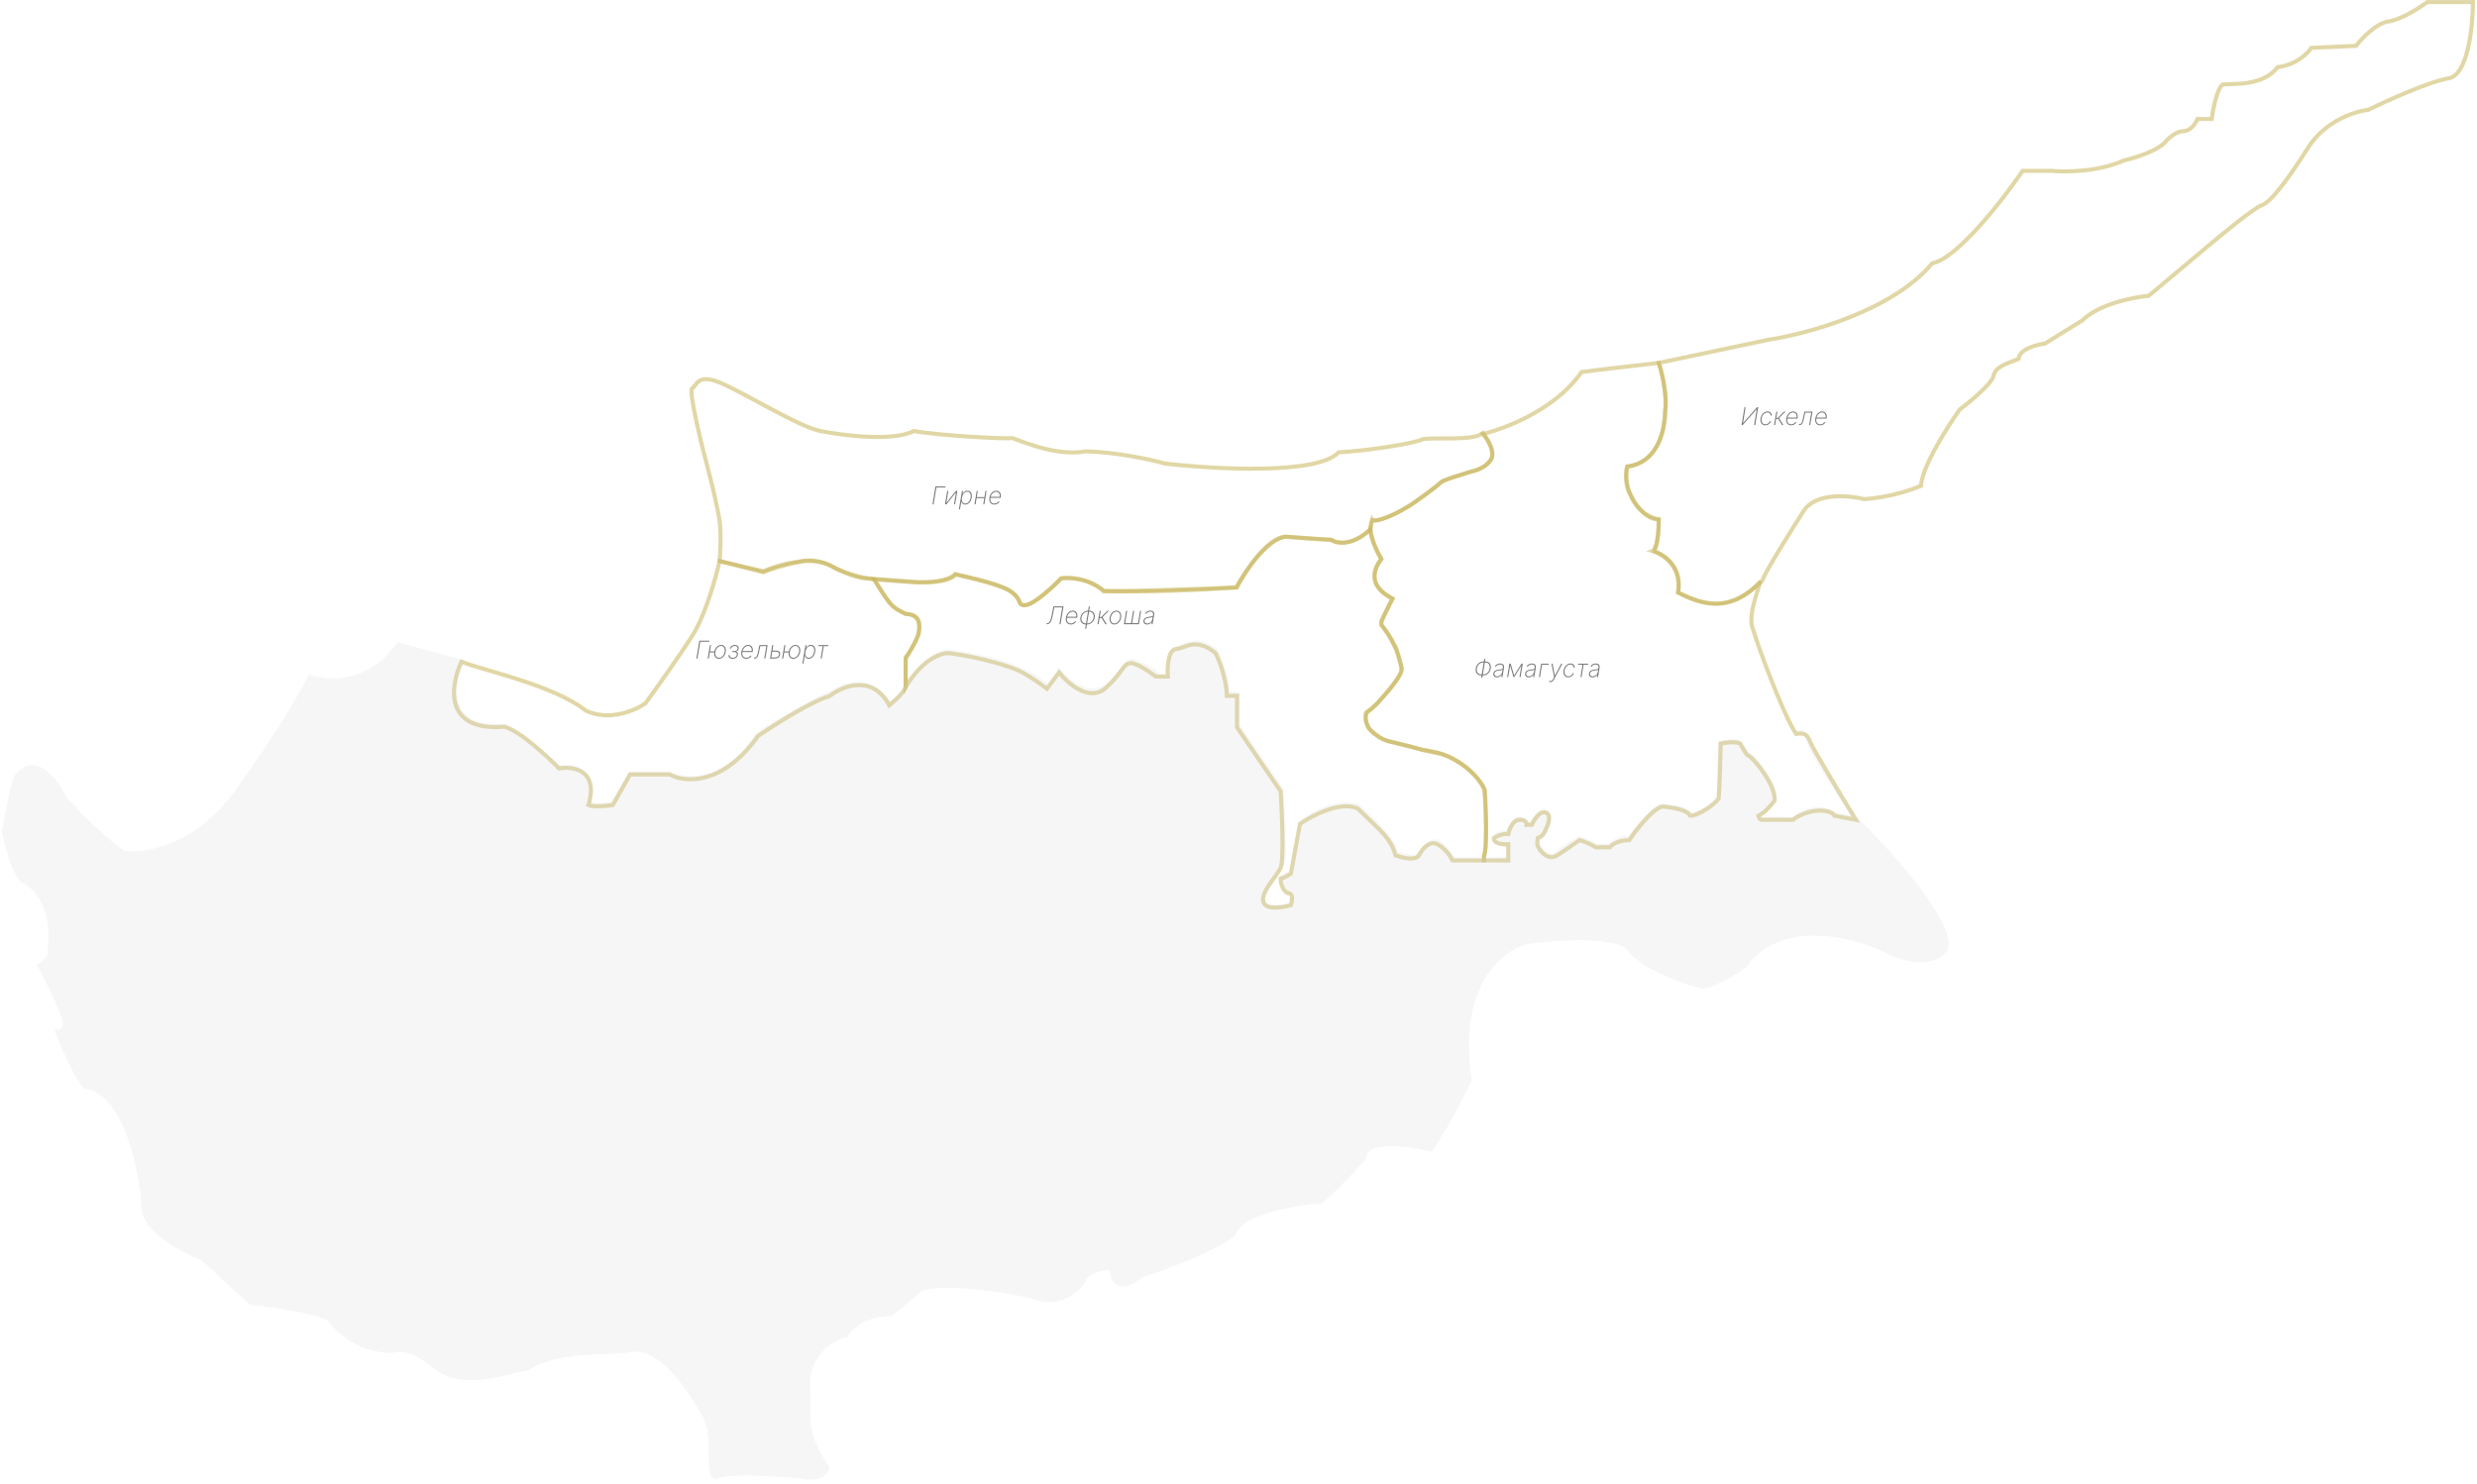<svg
width="606"
height="363"
viewBox="0 0 606 363"
fill="none"
xmlns="http://www.w3.org/2000/svg"
>
<path
opacity="0.5"
d="M427.954 185.03C427.3 184.594 427.441 184.935 425.7 181.951C424.706 181.354 422.136 181.702 420.976 181.951C420.893 185.598 420.677 193.389 420.478 195.378C419.484 196.87 415.505 199.606 413.516 199.606C412.77 198.114 409.288 197.616 407.051 197.368C404.813 197.119 400.088 203.336 398.596 205.574C395.811 205.574 394.286 206.734 393.871 207.314H390.39C389.727 206.9 388.003 205.971 386.412 205.574C385.5 206.237 383.129 207.911 380.941 209.303C378.753 210.696 376.879 208.392 376.216 207.065C376.134 206.9 376.017 206.27 376.216 205.076C377.41 204.678 378.04 203.418 378.206 202.838C378.786 201.761 379.598 199.456 378.206 198.86C376.813 198.263 375.305 200.6 374.724 201.844H373.481C373.564 201.429 373.332 200.6 371.74 200.6C370.149 200.6 369.254 202.921 369.005 204.082C368.425 203.999 366.916 204.082 365.524 205.076C365.325 206.469 367.762 206.651 369.005 206.568V210.547H363.053V209.399C364.048 207.065 363.302 193.485 363.286 193.236C362.307 191.247 357.583 184.284 348.134 183.538C338.187 180.555 339.43 182.295 334.954 178.317C333.761 176.128 334.126 174.752 334.457 174.338L336.944 172.1C339.182 169.779 343.509 164.789 342.912 163.397C341.917 160.413 341.917 158.672 340.922 157.429C340.127 155.639 338.602 153.699 337.939 152.953C337.69 152.207 339.928 147.731 340.674 146.488C338.684 145.244 333.711 142.758 337.939 136.79C337.441 135.795 334.209 130.822 335.701 127.341C337.193 127.589 341.171 126.097 344.155 124.108C347.388 122.119 351.615 118.886 352.361 118.14C352.754 117.747 353.413 117.352 359.075 115.654C361.561 114.908 368.773 113.416 362.805 106.205C366.783 105.21 379.962 100.983 386.925 91.036C389.71 90.638 400.684 89.378 405.823 88.798C406.652 91.533 408.111 97.7 407.315 100.485C407.315 103.221 406.569 113.167 398.115 114.162C397.617 115.654 397.617 119.384 398.861 120.876C399.855 123.114 402.342 126.843 405.326 127.092C405.724 127.092 405.823 127.092 405.823 127.092C405.823 129.745 405.525 135 404.331 134.801C405.823 135.298 411.543 137.785 410.548 144.996C412.537 145.99 422.235 151.958 430.69 142.261C429.944 144.996 427.457 150.964 428.949 154.196C429.695 156.932 435.911 174.185 439.393 179.56C441.382 179.311 442.128 179.56 442.874 181.549C443.471 183.141 450.572 194.913 454.048 200.6L448.826 199.606C448.577 199.108 447.384 198.163 444.598 198.362C441.813 198.561 439.459 199.937 438.631 200.6H430.922C430.756 200.6 430.375 200.401 430.176 199.606C430.922 199.108 431.917 198.86 434.155 195.876C434.403 192.146 429.446 186.025 427.954 185.03ZM427.954 185.03C428.608 185.467 426.646 184.158 427.954 185.03Z"
stroke="#C5B14E"
/>
<path
d="M362.919 161.857H363.415C363.722 161.857 363.983 161.93 364.197 162.075C364.413 162.218 364.568 162.418 364.662 162.673C364.755 162.927 364.774 163.223 364.717 163.56C364.66 163.902 364.544 164.201 364.37 164.457C364.196 164.711 363.98 164.908 363.72 165.049C363.461 165.188 363.175 165.258 362.861 165.258H362.356C362.047 165.258 361.784 165.187 361.568 165.045C361.352 164.901 361.197 164.702 361.103 164.446C361.011 164.19 360.993 163.893 361.05 163.553C361.107 163.214 361.222 162.917 361.395 162.663C361.57 162.408 361.788 162.211 362.049 162.07C362.312 161.928 362.602 161.857 362.919 161.857ZM362.882 162.104C362.597 162.104 362.345 162.168 362.126 162.296C361.907 162.423 361.728 162.597 361.589 162.818C361.451 163.038 361.36 163.289 361.314 163.57C361.27 163.844 361.28 164.09 361.344 164.307C361.409 164.525 361.529 164.697 361.704 164.823C361.879 164.948 362.11 165.011 362.399 165.011H362.9C363.181 165.011 363.429 164.947 363.645 164.821C363.863 164.695 364.04 164.522 364.178 164.303C364.316 164.084 364.407 163.837 364.451 163.56C364.496 163.28 364.487 163.03 364.423 162.812C364.359 162.592 364.239 162.419 364.063 162.294C363.888 162.168 363.657 162.104 363.368 162.104H362.882ZM363.407 161.226L362.644 165.846H362.375L363.14 161.226H363.407ZM366.234 165.737C366.045 165.737 365.878 165.7 365.733 165.624C365.59 165.549 365.482 165.439 365.411 165.294C365.34 165.149 365.321 164.973 365.354 164.766C365.378 164.629 365.423 164.509 365.488 164.405C365.553 164.302 365.643 164.212 365.757 164.137C365.87 164.062 366.009 164 366.174 163.952C366.34 163.902 366.534 163.864 366.756 163.837C366.926 163.817 367.078 163.797 367.212 163.777C367.345 163.757 367.453 163.726 367.536 163.685C367.618 163.644 367.666 163.582 367.681 163.5L367.702 163.364C367.742 163.126 367.701 162.937 367.58 162.797C367.46 162.655 367.267 162.584 367.003 162.584C366.77 162.584 366.561 162.636 366.377 162.741C366.192 162.845 366.054 162.976 365.963 163.136L365.737 163.044C365.825 162.888 365.937 162.758 366.072 162.654C366.208 162.55 366.357 162.473 366.519 162.422C366.683 162.371 366.849 162.345 367.018 162.345C367.164 162.345 367.301 162.366 367.427 162.407C367.553 162.448 367.661 162.511 367.751 162.594C367.842 162.678 367.906 162.785 367.945 162.916C367.985 163.045 367.989 163.2 367.958 163.381L367.578 165.667H367.318L367.418 165.077H367.399C367.323 165.199 367.226 165.31 367.11 165.411C366.994 165.511 366.863 165.59 366.715 165.65C366.568 165.708 366.407 165.737 366.234 165.737ZM366.283 165.496C366.487 165.496 366.678 165.447 366.854 165.347C367.031 165.246 367.181 165.109 367.301 164.934C367.423 164.759 367.502 164.561 367.538 164.339L367.621 163.858C367.583 163.886 367.531 163.912 367.465 163.935C367.4 163.956 367.327 163.975 367.246 163.992C367.166 164.008 367.083 164.022 366.997 164.035C366.911 164.046 366.828 164.057 366.747 164.067C366.504 164.095 366.303 164.139 366.144 164.199C365.985 164.257 365.862 164.334 365.776 164.429C365.691 164.524 365.636 164.639 365.612 164.774C365.576 164.997 365.622 165.173 365.748 165.302C365.876 165.432 366.054 165.496 366.283 165.496ZM370.424 165.285L372.227 162.394H372.485L370.458 165.667H370.266L369.34 162.394H369.595L370.424 165.285ZM369.534 162.394L368.988 165.667H368.728L369.274 162.394H369.534ZM371.737 165.667L372.282 162.394H372.542L371.997 165.667H371.737ZM374.006 165.737C373.817 165.737 373.65 165.7 373.505 165.624C373.362 165.549 373.255 165.439 373.184 165.294C373.113 165.149 373.094 164.973 373.126 164.766C373.15 164.629 373.195 164.509 373.26 164.405C373.326 164.302 373.415 164.212 373.529 164.137C373.643 164.062 373.782 164 373.947 163.952C374.113 163.902 374.307 163.864 374.528 163.837C374.699 163.817 374.851 163.797 374.984 163.777C375.118 163.757 375.226 163.726 375.308 163.685C375.39 163.644 375.439 163.582 375.453 163.5L375.474 163.364C375.514 163.126 375.474 162.937 375.353 162.797C375.232 162.655 375.04 162.584 374.775 162.584C374.542 162.584 374.334 162.636 374.149 162.741C373.964 162.845 373.826 162.976 373.736 163.136L373.51 163.044C373.598 162.888 373.709 162.758 373.844 162.654C373.981 162.55 374.13 162.473 374.292 162.422C374.455 162.371 374.621 162.345 374.79 162.345C374.937 162.345 375.073 162.366 375.199 162.407C375.326 162.448 375.434 162.511 375.523 162.594C375.614 162.678 375.679 162.785 375.717 162.916C375.757 163.045 375.761 163.2 375.73 163.381L375.351 165.667H375.091L375.191 165.077H375.172C375.095 165.199 374.998 165.31 374.882 165.411C374.767 165.511 374.635 165.59 374.488 165.65C374.34 165.708 374.179 165.737 374.006 165.737ZM374.055 165.496C374.26 165.496 374.45 165.447 374.626 165.347C374.804 165.246 374.953 165.109 375.074 164.934C375.196 164.759 375.275 164.561 375.31 164.339L375.393 163.858C375.355 163.886 375.303 163.912 375.238 163.935C375.172 163.956 375.099 163.975 375.018 163.992C374.939 164.008 374.856 164.022 374.769 164.035C374.684 164.046 374.601 164.057 374.52 164.067C374.277 164.095 374.076 164.139 373.917 164.199C373.758 164.257 373.635 164.334 373.548 164.429C373.463 164.524 373.408 164.639 373.384 164.774C373.349 164.997 373.394 165.173 373.52 165.302C373.648 165.432 373.826 165.496 374.055 165.496ZM378.919 162.394L378.876 162.641H377.263L376.76 165.667H376.5L377.046 162.394H378.919ZM379.301 166.894C379.236 166.894 379.173 166.887 379.111 166.873C379.052 166.859 378.998 166.84 378.95 166.817L379.062 166.589C379.185 166.641 379.3 166.658 379.41 166.641C379.521 166.625 379.624 166.573 379.721 166.485C379.819 166.397 379.911 166.272 379.998 166.11L380.215 165.701L379.576 162.394H379.842L380.392 165.334H380.415L381.943 162.394H382.235L380.217 166.223C380.138 166.372 380.05 166.496 379.953 166.596C379.856 166.695 379.753 166.77 379.642 166.82C379.533 166.869 379.419 166.894 379.301 166.894ZM383.663 165.735C383.381 165.735 383.146 165.661 382.96 165.513C382.774 165.366 382.644 165.164 382.568 164.908C382.494 164.653 382.484 164.364 382.536 164.041C382.589 163.716 382.696 163.425 382.858 163.17C383.02 162.914 383.22 162.713 383.457 162.567C383.694 162.419 383.95 162.345 384.224 162.345C384.433 162.345 384.615 162.388 384.771 162.473C384.928 162.558 385.049 162.677 385.136 162.829C385.222 162.981 385.265 163.157 385.264 163.357H384.999C384.995 163.13 384.922 162.945 384.78 162.803C384.639 162.66 384.446 162.588 384.2 162.588C383.976 162.588 383.765 162.651 383.568 162.776C383.372 162.899 383.205 163.07 383.069 163.287C382.933 163.504 382.841 163.754 382.794 164.037C382.749 164.314 382.754 164.562 382.811 164.783C382.869 165.001 382.973 165.175 383.122 165.302C383.273 165.43 383.462 165.494 383.689 165.494C383.851 165.494 384.005 165.462 384.151 165.398C384.298 165.333 384.426 165.242 384.537 165.126C384.648 165.008 384.73 164.87 384.784 164.712H385.048C384.983 164.915 384.881 165.094 384.744 165.247C384.607 165.401 384.446 165.521 384.26 165.607C384.075 165.692 383.877 165.735 383.663 165.735ZM386.059 162.641L386.099 162.394H388.554L388.513 162.641H387.422L386.93 165.667H386.672L387.164 162.641H386.059ZM389.623 165.737C389.434 165.737 389.267 165.7 389.122 165.624C388.978 165.549 388.871 165.439 388.8 165.294C388.729 165.149 388.71 164.973 388.743 164.766C388.767 164.629 388.811 164.509 388.877 164.405C388.942 164.302 389.032 164.212 389.145 164.137C389.259 164.062 389.398 164 389.563 163.952C389.729 163.902 389.923 163.864 390.145 163.837C390.315 163.817 390.467 163.797 390.601 163.777C390.734 163.757 390.842 163.726 390.924 163.685C391.007 163.644 391.055 163.582 391.069 163.5L391.091 163.364C391.13 163.126 391.09 162.937 390.969 162.797C390.848 162.655 390.656 162.584 390.392 162.584C390.159 162.584 389.95 162.636 389.765 162.741C389.581 162.845 389.443 162.976 389.352 163.136L389.126 163.044C389.214 162.888 389.326 162.758 389.461 162.654C389.597 162.55 389.746 162.473 389.908 162.422C390.071 162.371 390.238 162.345 390.407 162.345C390.553 162.345 390.689 162.366 390.816 162.407C390.942 162.448 391.05 162.511 391.14 162.594C391.231 162.678 391.295 162.785 391.334 162.916C391.373 163.045 391.378 163.2 391.346 163.381L390.967 165.667H390.707L390.807 165.077H390.788C390.711 165.199 390.615 165.31 390.498 165.411C390.383 165.511 390.252 165.59 390.104 165.65C389.956 165.708 389.796 165.737 389.623 165.737ZM389.672 165.496C389.876 165.496 390.066 165.447 390.243 165.347C390.42 165.246 390.569 165.109 390.69 164.934C390.812 164.759 390.891 164.561 390.927 164.339L391.01 163.858C390.971 163.886 390.919 163.912 390.854 163.935C390.789 163.956 390.716 163.975 390.635 163.992C390.555 164.008 390.472 164.022 390.385 164.035C390.3 164.046 390.217 164.057 390.136 164.067C389.893 164.095 389.692 164.139 389.533 164.199C389.374 164.257 389.251 164.334 389.164 164.429C389.079 164.524 389.025 164.639 389 164.774C388.965 164.997 389.01 165.173 389.137 165.302C389.265 165.432 389.443 165.496 389.672 165.496Z"
fill="#757575"
/>
<path
opacity="0.5"
d="M250.161 164.544C247.426 163.052 239.717 160.814 232.257 159.82C230.434 159.686 225.742 161.159 221.565 168.121V161.159C222.643 159.418 224.798 155.738 224.798 154.942C224.798 153.948 225.544 150.218 221.565 150.218C219.824 149.223 218.332 149.472 213.856 141.763C218.581 142.012 231.76 143.753 233.749 140.52C237.231 141.266 244.939 143.255 246.929 144.499C248.52 145.493 249.249 146.736 249.415 147.234C249.581 147.98 250.658 148.925 253.642 146.736C256.626 144.548 258.864 142.343 259.61 141.515C261.765 141.266 266.871 141.564 270.054 144.747C274.629 144.747 293.677 144.084 302.629 143.753C304.701 139.691 309.989 131.518 314.565 131.319C319.737 131.717 324.18 131.983 325.754 132.065C326.998 132.977 330.628 133.756 335.204 129.579C335.8 132.762 337.276 135.712 337.939 136.79C336.198 138.696 334.308 143.305 340.674 146.488C337.939 152.456 337.442 151.71 338.188 153.202C339.928 155.191 343.658 162.154 342.663 164.64C341.47 167.027 340.425 167.873 340.177 168.37L337.193 171.851L335.701 173.343L334.209 174.338C333.96 175.581 333.463 179.063 339.431 181.301C345.647 182.793 350.289 184.119 351.615 184.284C354.102 184.533 361.064 188.263 363.054 192.988C363.302 193.236 364.048 207.467 363.054 209.552V210.547H355.345C354.931 209.635 353.605 207.563 351.615 206.568C349.626 205.574 347.802 207.977 347.139 209.303C346.891 209.884 345.399 210.696 341.42 209.303C340.177 204.828 337.442 203.087 332.22 197.865C328.042 195.876 321.03 199.523 318.046 201.595L315.808 213.779C315.311 214.111 314.117 214.824 313.321 215.023C313.321 215.934 313.669 217.907 315.062 218.504C316.454 218.504 316.139 220.493 315.808 221.488C313.819 222.068 309.691 222.731 309.094 220.742C308.348 218.255 312.327 214.525 313.321 212.287C314.117 210.497 313.653 199.108 313.321 193.638L302.629 177.972V170.264H300.142C300.142 168.689 299.595 164.395 297.407 159.82C292.434 155.841 290.196 158.576 287.709 158.825C285.72 159.024 285.554 163.384 285.72 165.539H282.736C281.161 164.296 277.663 161.908 276.271 162.306C274.53 162.804 274.779 164.544 270.303 168.523C266.324 171.706 261.185 167.197 259.113 164.544L256.129 168.523C255.051 167.694 252.349 165.738 250.161 164.544Z"
stroke="#C5B14E"
/>
<path
d="M256.036 152.737L256.083 152.483H256.188C256.365 152.483 256.518 152.421 256.646 152.298C256.775 152.173 256.889 151.975 256.989 151.705C257.09 151.434 257.183 151.08 257.27 150.642L257.728 148.373H260.187L259.462 152.737H259.196L259.878 148.62H257.941L257.519 150.717C257.426 151.185 257.319 151.569 257.2 151.867C257.082 152.164 256.936 152.384 256.763 152.526C256.591 152.666 256.377 152.737 256.119 152.737H256.036ZM261.958 152.805C261.663 152.805 261.418 152.732 261.223 152.585C261.029 152.439 260.893 152.239 260.816 151.984C260.74 151.73 260.728 151.44 260.782 151.115C260.836 150.788 260.944 150.497 261.106 150.241C261.268 149.986 261.466 149.784 261.701 149.636C261.935 149.489 262.188 149.415 262.459 149.415C262.642 149.415 262.809 149.452 262.96 149.526C263.112 149.599 263.24 149.705 263.343 149.843C263.447 149.979 263.519 150.145 263.558 150.339C263.598 150.534 263.598 150.753 263.558 150.996L263.529 151.158H260.938L260.978 150.921H263.307C263.347 150.685 263.335 150.472 263.273 150.282C263.21 150.09 263.107 149.938 262.962 149.826C262.818 149.714 262.642 149.658 262.433 149.658C262.22 149.658 262.017 149.719 261.824 149.843C261.632 149.965 261.468 150.129 261.33 150.333C261.193 150.538 261.103 150.763 261.057 151.009L261.032 151.141C260.986 151.422 260.992 151.67 261.049 151.884C261.107 152.097 261.215 152.264 261.372 152.385C261.53 152.504 261.736 152.564 261.99 152.564C262.168 152.564 262.326 152.534 262.463 152.474C262.603 152.413 262.72 152.339 262.817 152.253C262.915 152.166 262.992 152.082 263.047 152.001L263.262 152.097C263.197 152.207 263.103 152.316 262.981 152.425C262.859 152.533 262.712 152.624 262.54 152.696C262.368 152.768 262.174 152.805 261.958 152.805ZM265.484 153.853L266.388 148.373H266.646L265.742 153.853H265.484ZM265.655 152.805C265.428 152.805 265.222 152.762 265.039 152.677C264.857 152.592 264.705 152.473 264.583 152.321C264.462 152.168 264.378 151.989 264.33 151.784C264.281 151.578 264.277 151.356 264.317 151.117C264.357 150.876 264.434 150.652 264.549 150.446C264.666 150.24 264.81 150.06 264.982 149.907C265.153 149.754 265.345 149.634 265.555 149.549C265.766 149.464 265.987 149.421 266.217 149.421H266.292L265.729 152.805H265.655ZM265.698 152.564H265.738L266.215 149.662H266.175C265.976 149.662 265.787 149.7 265.608 149.777C265.429 149.854 265.268 149.959 265.124 150.092C264.981 150.226 264.862 150.381 264.766 150.557C264.671 150.732 264.607 150.918 264.575 151.117C264.531 151.38 264.548 151.621 264.628 151.839C264.709 152.058 264.841 152.234 265.024 152.366C265.207 152.498 265.432 152.564 265.698 152.564ZM265.913 152.805H265.84L266.403 149.421H266.475C266.705 149.421 266.911 149.464 267.093 149.549C267.275 149.634 267.426 149.754 267.547 149.907C267.669 150.06 267.754 150.24 267.8 150.446C267.849 150.652 267.853 150.876 267.813 151.117C267.775 151.356 267.698 151.578 267.581 151.784C267.465 151.989 267.32 152.168 267.146 152.321C266.974 152.473 266.783 152.592 266.573 152.677C266.363 152.762 266.143 152.805 265.913 152.805ZM265.955 152.564C266.154 152.564 266.342 152.526 266.52 152.451C266.699 152.374 266.86 152.269 267.004 152.136C267.147 152.002 267.266 151.848 267.362 151.673C267.458 151.499 267.523 151.313 267.555 151.117C267.598 150.853 267.579 150.611 267.498 150.391C267.418 150.17 267.287 149.994 267.104 149.862C266.922 149.729 266.698 149.662 266.433 149.662H266.394L265.917 152.564H265.955ZM268.498 152.737L269.044 149.464H269.303L269.048 150.983H269.416L270.927 149.464H271.272L269.704 151.034L270.765 152.737H270.441L269.508 151.23H269.009L268.758 152.737H268.498ZM272.617 152.805C272.344 152.805 272.113 152.732 271.925 152.585C271.737 152.438 271.604 152.234 271.524 151.976C271.444 151.717 271.432 151.422 271.488 151.089C271.542 150.766 271.648 150.478 271.807 150.227C271.968 149.974 272.164 149.776 272.395 149.632C272.627 149.487 272.876 149.415 273.141 149.415C273.415 149.415 273.646 149.489 273.834 149.638C274.023 149.786 274.157 149.99 274.236 150.25C274.316 150.509 274.329 150.803 274.277 151.134C274.223 151.457 274.115 151.744 273.953 151.997C273.792 152.249 273.596 152.446 273.365 152.589C273.133 152.733 272.884 152.805 272.617 152.805ZM272.621 152.564C272.854 152.564 273.069 152.499 273.265 152.368C273.461 152.237 273.625 152.06 273.757 151.837C273.89 151.614 273.979 151.365 274.023 151.089C274.067 150.822 274.061 150.581 274.004 150.365C273.947 150.148 273.846 149.976 273.699 149.849C273.553 149.722 273.368 149.658 273.143 149.658C272.912 149.658 272.697 149.724 272.5 149.856C272.304 149.988 272.139 150.165 272.006 150.388C271.872 150.612 271.783 150.86 271.739 151.134C271.694 151.4 271.699 151.641 271.756 151.859C271.814 152.075 271.917 152.246 272.063 152.374C272.211 152.501 272.397 152.564 272.621 152.564ZM275.509 149.464H275.769L275.266 152.489H276.711L277.214 149.464H277.474L276.971 152.489H278.416L278.918 149.464H279.178L278.633 152.737H274.964L275.509 149.464ZM280.64 152.807C280.451 152.807 280.284 152.769 280.14 152.694C279.996 152.619 279.889 152.509 279.818 152.364C279.747 152.219 279.728 152.043 279.76 151.835C279.784 151.699 279.829 151.579 279.895 151.475C279.96 151.371 280.049 151.282 280.163 151.207C280.277 151.131 280.416 151.07 280.581 151.021C280.747 150.972 280.941 150.933 281.162 150.906C281.333 150.886 281.485 150.866 281.618 150.847C281.752 150.827 281.86 150.796 281.942 150.755C282.025 150.714 282.073 150.652 282.087 150.57L282.108 150.433C282.148 150.196 282.108 150.007 281.987 149.866C281.866 149.724 281.674 149.653 281.409 149.653C281.176 149.653 280.968 149.706 280.783 149.811C280.598 149.915 280.461 150.046 280.37 150.205L280.144 150.114C280.232 149.957 280.343 149.827 280.478 149.724C280.615 149.62 280.764 149.543 280.926 149.491C281.089 149.44 281.255 149.415 281.424 149.415C281.571 149.415 281.707 149.435 281.833 149.477C281.96 149.518 282.068 149.58 282.157 149.664C282.248 149.748 282.313 149.855 282.351 149.986C282.391 150.115 282.395 150.27 282.364 150.45L281.985 152.737H281.725L281.825 152.146H281.806C281.729 152.268 281.632 152.38 281.516 152.481C281.401 152.58 281.27 152.66 281.122 152.719C280.974 152.778 280.814 152.807 280.64 152.807ZM280.689 152.566C280.894 152.566 281.084 152.516 281.26 152.417C281.438 152.316 281.587 152.178 281.708 152.004C281.83 151.829 281.909 151.631 281.944 151.409L282.027 150.928C281.989 150.956 281.937 150.982 281.872 151.004C281.806 151.026 281.733 151.045 281.652 151.062C281.573 151.077 281.49 151.092 281.403 151.104C281.318 151.116 281.235 151.126 281.154 151.136C280.911 151.165 280.71 151.209 280.551 151.268C280.392 151.327 280.269 151.403 280.182 151.499C280.097 151.594 280.042 151.709 280.018 151.844C279.983 152.067 280.028 152.243 280.154 152.372C280.282 152.501 280.461 152.566 280.689 152.566Z"
fill="#757575"
/>
<path
opacity="0.5"
d="M123.325 177.819C108.604 179.013 110.079 167.956 112.897 161.905C117.606 163.894 135.526 167.624 143.234 173.841C149.003 176.626 155.419 173.841 157.905 172.1C160.558 168.453 166.608 159.965 169.592 155.191C172.576 150.417 175.146 141.266 176.057 137.287L186.75 140.023C187.91 139.525 191.276 138.332 195.453 137.536C198.835 136.342 202.83 138.033 204.405 139.028C205.98 139.774 210.074 141.365 213.854 141.763C218.33 148.726 217.335 147.98 221.563 150.218C227.729 150.417 224.132 157.429 221.563 160.91V167.873C221.563 169.066 218.9 171.52 217.568 172.597C213.391 164.839 206.047 167.873 202.897 170.359C201.405 170.691 195.835 173.095 185.491 180.057C176.738 192.391 167.421 191.496 163.857 189.506H154.159L149.932 196.966C148.44 197.215 145.158 197.563 143.964 196.966C146.55 188.412 140.234 187.434 136.753 188.014C133.769 184.948 126.906 178.615 123.325 177.819Z"
stroke="#C5B14E"
/>
<path
d="M173.56 156.763L173.524 157.01H171.325L170.639 161.126H170.373L171.097 156.763H173.56ZM175.001 159.405L174.96 159.652H173.43L173.469 159.405H175.001ZM173.944 157.853L173.399 161.126H173.134L173.686 157.853H173.944ZM175.876 161.194C175.605 161.194 175.376 161.121 175.188 160.975C175.001 160.829 174.867 160.628 174.788 160.372C174.71 160.115 174.698 159.821 174.754 159.49C174.809 159.165 174.918 158.875 175.08 158.621C175.242 158.366 175.439 158.167 175.672 158.022C175.905 157.877 176.155 157.804 176.422 157.804C176.695 157.804 176.925 157.878 177.112 158.026C177.301 158.174 177.435 158.376 177.513 158.633C177.592 158.89 177.604 159.184 177.549 159.513C177.494 159.837 177.385 160.126 177.223 160.38C177.061 160.633 176.863 160.832 176.629 160.977C176.396 161.122 176.145 161.194 175.876 161.194ZM175.902 160.954C176.134 160.954 176.346 160.889 176.539 160.76C176.732 160.629 176.894 160.454 177.025 160.233C177.157 160.012 177.246 159.764 177.291 159.49C177.334 159.221 177.327 158.978 177.27 158.761C177.213 158.542 177.111 158.369 176.963 158.241C176.815 158.112 176.628 158.047 176.401 158.047C176.171 158.047 175.959 158.113 175.766 158.243C175.573 158.374 175.41 158.55 175.278 158.772C175.147 158.993 175.058 159.241 175.011 159.513C174.966 159.78 174.972 160.023 175.028 160.242C175.087 160.459 175.19 160.633 175.337 160.762C175.487 160.89 175.675 160.954 175.902 160.954ZM178.227 160.291H178.498C178.475 160.491 178.529 160.652 178.66 160.773C178.79 160.893 178.984 160.954 179.241 160.954C179.51 160.954 179.738 160.889 179.927 160.76C180.118 160.63 180.231 160.455 180.268 160.233C180.289 160.099 180.278 159.981 180.234 159.88C180.191 159.777 180.125 159.698 180.036 159.641C179.946 159.584 179.843 159.554 179.725 159.55H179.145L179.186 159.309H179.753C179.946 159.286 180.103 159.226 180.223 159.128C180.346 159.028 180.421 158.893 180.449 158.723C180.483 158.518 180.441 158.355 180.324 158.233C180.206 158.111 180.03 158.05 179.795 158.05C179.557 158.05 179.347 158.111 179.167 158.235C178.986 158.358 178.874 158.518 178.83 158.714H178.564C178.601 158.535 178.679 158.378 178.798 158.243C178.917 158.107 179.065 158.001 179.241 157.926C179.417 157.849 179.608 157.811 179.812 157.811C180.025 157.811 180.204 157.851 180.347 157.93C180.49 158.008 180.594 158.116 180.658 158.252C180.722 158.388 180.74 158.543 180.711 158.716C180.682 158.893 180.61 159.04 180.496 159.157C180.383 159.275 180.247 159.358 180.089 159.405L180.083 159.437C180.189 159.454 180.28 159.499 180.353 159.573C180.429 159.647 180.482 159.741 180.513 159.856C180.546 159.97 180.551 160.096 180.528 160.233C180.498 160.421 180.423 160.587 180.302 160.732C180.183 160.877 180.03 160.991 179.844 161.073C179.66 161.154 179.451 161.194 179.22 161.194C179 161.194 178.811 161.157 178.653 161.081C178.497 161.006 178.381 160.901 178.306 160.766C178.231 160.63 178.204 160.471 178.227 160.291ZM182.551 161.194C182.256 161.194 182.011 161.121 181.816 160.975C181.621 160.829 181.486 160.628 181.409 160.374C181.332 160.12 181.321 159.83 181.375 159.505C181.429 159.178 181.537 158.887 181.699 158.631C181.861 158.376 182.059 158.174 182.293 158.026C182.528 157.878 182.78 157.804 183.052 157.804C183.235 157.804 183.402 157.841 183.552 157.915C183.704 157.989 183.832 158.095 183.936 158.233C184.04 158.369 184.111 158.535 184.151 158.729C184.191 158.924 184.191 159.143 184.151 159.385L184.121 159.547H181.53L181.571 159.311H183.9C183.939 159.075 183.928 158.862 183.866 158.672C183.803 158.48 183.699 158.328 183.555 158.216C183.411 158.103 183.235 158.047 183.026 158.047C182.813 158.047 182.61 158.109 182.417 158.233C182.225 158.355 182.06 158.518 181.922 158.723C181.786 158.927 181.695 159.152 181.65 159.398L181.624 159.53C181.579 159.812 181.584 160.059 181.641 160.274C181.699 160.487 181.807 160.654 181.965 160.775C182.123 160.894 182.329 160.954 182.583 160.954C182.761 160.954 182.918 160.924 183.056 160.864C183.195 160.803 183.313 160.729 183.41 160.643C183.508 160.556 183.584 160.472 183.64 160.391L183.855 160.487C183.79 160.596 183.696 160.706 183.574 160.815C183.452 160.923 183.305 161.013 183.133 161.086C182.961 161.158 182.767 161.194 182.551 161.194ZM184.466 161.126L184.509 160.879H184.594C184.729 160.879 184.839 160.856 184.924 160.809C185.011 160.762 185.083 160.684 185.14 160.577C185.198 160.467 185.25 160.322 185.297 160.142C185.346 159.96 185.398 159.735 185.455 159.466L185.804 157.853H187.782L187.236 161.126H186.978L187.481 158.101H186.007L185.696 159.535C185.64 159.799 185.584 160.03 185.527 160.229C185.472 160.428 185.405 160.594 185.327 160.728C185.25 160.86 185.152 160.959 185.031 161.026C184.91 161.093 184.756 161.126 184.569 161.126H184.466ZM188.905 159.198H189.883C190.231 159.198 190.492 159.281 190.665 159.447C190.839 159.612 190.899 159.853 190.846 160.172C190.811 160.378 190.737 160.552 190.625 160.694C190.514 160.836 190.368 160.944 190.188 161.018C190.009 161.09 189.8 161.126 189.562 161.126H188.388L188.933 157.853H189.193L188.69 160.879H189.604C189.866 160.879 190.085 160.821 190.263 160.704C190.44 160.588 190.548 160.405 190.586 160.157C190.628 159.914 190.58 159.735 190.444 159.62C190.309 159.503 190.109 159.445 189.843 159.445H188.865L188.905 159.198ZM193.207 159.405L193.167 159.652H191.637L191.675 159.405H193.207ZM192.15 157.853L191.605 161.126H191.341L191.892 157.853H192.15ZM194.083 161.194C193.811 161.194 193.582 161.121 193.395 160.975C193.207 160.829 193.074 160.628 192.994 160.372C192.916 160.115 192.904 159.821 192.96 159.49C193.015 159.165 193.124 158.875 193.286 158.621C193.448 158.366 193.645 158.167 193.878 158.022C194.111 157.877 194.361 157.804 194.628 157.804C194.901 157.804 195.131 157.878 195.319 158.026C195.507 158.174 195.641 158.376 195.719 158.633C195.799 158.89 195.811 159.184 195.755 159.513C195.7 159.837 195.591 160.126 195.429 160.38C195.267 160.633 195.069 160.832 194.835 160.977C194.602 161.122 194.351 161.194 194.083 161.194ZM194.108 160.954C194.34 160.954 194.552 160.889 194.745 160.76C194.939 160.629 195.101 160.454 195.231 160.233C195.363 160.012 195.452 159.764 195.498 159.49C195.54 159.221 195.533 158.978 195.476 158.761C195.419 158.542 195.317 158.369 195.169 158.241C195.022 158.112 194.834 158.047 194.607 158.047C194.377 158.047 194.165 158.113 193.972 158.243C193.779 158.374 193.616 158.55 193.484 158.772C193.353 158.993 193.265 159.241 193.218 159.513C193.172 159.78 193.178 160.023 193.235 160.242C193.293 160.459 193.396 160.633 193.544 160.762C193.693 160.89 193.881 160.954 194.108 160.954ZM196.305 162.353L197.055 157.853H197.309L197.19 158.584H197.222C197.295 158.444 197.388 158.314 197.499 158.197C197.611 158.079 197.742 157.984 197.893 157.913C198.045 157.841 198.214 157.804 198.402 157.804C198.666 157.804 198.884 157.877 199.056 158.022C199.228 158.167 199.347 158.366 199.412 158.621C199.477 158.875 199.483 159.167 199.429 159.498C199.374 159.828 199.27 160.121 199.118 160.376C198.967 160.63 198.783 160.831 198.564 160.977C198.345 161.122 198.105 161.194 197.844 161.194C197.658 161.194 197.5 161.159 197.371 161.088C197.243 161.017 197.142 160.922 197.068 160.804C196.994 160.685 196.943 160.554 196.915 160.412H196.889L196.565 162.353H196.305ZM197.038 159.496C196.993 159.775 196.993 160.024 197.038 160.244C197.085 160.463 197.176 160.636 197.311 160.764C197.447 160.89 197.626 160.954 197.846 160.954C198.069 160.954 198.271 160.89 198.453 160.762C198.636 160.633 198.79 160.458 198.913 160.238C199.038 160.018 199.124 159.77 199.169 159.496C199.214 159.222 199.214 158.976 199.169 158.757C199.124 158.538 199.033 158.366 198.898 158.239C198.763 158.111 198.583 158.047 198.357 158.047C198.136 158.047 197.933 158.111 197.75 158.237C197.567 158.362 197.413 158.534 197.29 158.753C197.168 158.97 197.084 159.218 197.038 159.496ZM200.167 158.101L200.207 157.853H202.662L202.621 158.101H201.53L201.038 161.126H200.78L201.272 158.101H200.167Z"
fill="#757575"
/>
<path
opacity="0.5"
d="M186.751 139.774L176.059 137.287C176.224 135.298 176.457 130.573 176.059 127.589C175.661 124.606 174.235 118.721 173.572 116.151C171.748 109.354 168.35 95.612 169.345 95.015C170.588 94.269 170.588 91.036 177.053 94.02C183.518 97.004 195.703 104.464 200.676 105.459C205.649 106.453 218.331 108.194 223.553 105.459C230.516 106.702 246.927 107.448 247.425 107.199C247.922 106.951 257.62 111.924 265.577 110.432C273.335 110.631 281.74 112.504 284.973 113.416C296.991 114.825 322.322 116.25 327.494 110.68C332.964 110.432 345.646 108.691 348.133 107.448C351.614 106.951 360.566 107.945 362.804 105.956C364.992 108.741 365.208 111.095 365.042 111.924C364.545 112.918 362.804 115.007 359.82 115.405C355.344 116.897 353.106 117.394 352.111 118.389C351.316 119.185 347.138 122.202 345.149 123.611C342.331 125.269 336.495 128.286 335.7 127.092C335.501 127.888 335.285 129.081 335.202 129.579C330.826 133.756 326.914 132.977 325.505 132.065C324.759 132.065 321.526 131.916 314.563 131.319C309.988 131.916 304.534 139.857 302.379 143.753C295.499 144.25 279.403 145.095 270.053 144.499C265.875 141.316 261.35 141.183 259.609 141.515C256.625 144.664 250.409 150.218 249.414 147.234C248.171 143.504 241.208 142.261 233.748 140.52C230.565 142.907 224.631 142.675 222.061 142.261L212.115 141.515C211.12 141.597 207.887 141.067 202.914 138.282C197.941 135.895 190.067 138.282 186.751 139.774Z"
stroke="#C5B14E"
/>
<path
d="M231.325 119.031L231.289 119.278H229.09L228.404 123.394H228.137L228.862 119.031H231.325ZM231.519 123.056L233.871 120.122H234.212L233.667 123.394H233.407L233.893 120.46L231.545 123.394H231.199L231.745 120.122H232.005L231.519 123.056ZM234.604 124.622L235.354 120.122H235.608L235.488 120.852H235.52C235.594 120.712 235.686 120.582 235.797 120.465C235.909 120.347 236.041 120.252 236.191 120.181C236.343 120.109 236.513 120.073 236.701 120.073C236.965 120.073 237.183 120.145 237.355 120.29C237.527 120.435 237.645 120.634 237.711 120.889C237.776 121.143 237.782 121.435 237.728 121.766C237.672 122.096 237.569 122.389 237.417 122.644C237.266 122.899 237.081 123.099 236.863 123.245C236.644 123.39 236.404 123.462 236.142 123.462C235.956 123.462 235.799 123.427 235.669 123.356C235.542 123.285 235.441 123.19 235.367 123.073C235.293 122.953 235.242 122.823 235.213 122.681H235.188L234.864 124.622H234.604ZM235.337 121.764C235.292 122.043 235.292 122.292 235.337 122.512C235.384 122.731 235.475 122.904 235.61 123.032C235.746 123.158 235.924 123.222 236.145 123.222C236.368 123.222 236.57 123.158 236.752 123.03C236.935 122.901 237.088 122.726 237.212 122.506C237.337 122.286 237.422 122.038 237.468 121.764C237.513 121.49 237.513 121.244 237.468 121.025C237.422 120.806 237.332 120.634 237.197 120.507C237.062 120.379 236.882 120.315 236.656 120.315C236.434 120.315 236.232 120.379 236.049 120.505C235.865 120.63 235.712 120.802 235.588 121.021C235.466 121.238 235.382 121.486 235.337 121.764ZM240.93 121.636L240.889 121.884H238.848L238.886 121.636H240.93ZM239.21 120.122L238.669 123.394H238.409L238.953 120.122H239.21ZM241.358 120.122L240.817 123.394H240.557L241.1 120.122H241.358ZM243.235 123.462C242.94 123.462 242.695 123.389 242.5 123.243C242.305 123.097 242.17 122.896 242.093 122.642C242.016 122.388 242.005 122.098 242.059 121.773C242.113 121.446 242.221 121.155 242.383 120.899C242.545 120.644 242.743 120.442 242.977 120.294C243.212 120.146 243.464 120.073 243.736 120.073C243.919 120.073 244.086 120.109 244.236 120.183C244.388 120.257 244.516 120.363 244.62 120.501C244.724 120.637 244.795 120.803 244.835 120.997C244.875 121.192 244.875 121.411 244.835 121.654L244.805 121.815H242.214L242.255 121.579H244.584C244.624 121.343 244.612 121.13 244.55 120.94C244.487 120.748 244.383 120.596 244.239 120.484C244.095 120.372 243.919 120.315 243.71 120.315C243.497 120.315 243.294 120.377 243.101 120.501C242.909 120.623 242.744 120.786 242.606 120.991C242.47 121.195 242.379 121.421 242.334 121.666L242.308 121.798C242.263 122.08 242.268 122.328 242.325 122.542C242.383 122.755 242.491 122.922 242.649 123.043C242.807 123.162 243.013 123.222 243.267 123.222C243.445 123.222 243.602 123.192 243.74 123.132C243.879 123.071 243.997 122.997 244.094 122.911C244.192 122.824 244.268 122.74 244.324 122.659L244.539 122.755C244.474 122.864 244.38 122.974 244.258 123.083C244.136 123.191 243.989 123.281 243.817 123.354C243.645 123.426 243.451 123.462 243.235 123.462Z"
fill="#757575"
/>
<path
opacity="0.5"
d="M472.711 64.429C463.163 75.967 442.209 81.67 432.925 83.079L405.821 88.798C408.308 96.009 409.552 112.421 398.113 114.162C397.367 116.648 398.113 125.352 405.821 127.092C405.821 132.662 404.744 134.635 404.329 134.801C406.899 135.464 411.74 138.431 410.546 144.996C417.509 148.228 422.979 149.969 431.185 142.012C431.782 140.023 438.23 129.745 441.38 124.854C444.364 120.478 452.404 121.207 456.051 122.119C458.289 122.036 464.207 121.273 469.976 118.886C470.175 114.311 476.358 104.547 479.425 100.237C481.829 98.413 486.835 94.269 487.631 92.279C488.128 89.793 490.118 89.296 493.848 87.803C494.047 85.416 498.241 84.322 500.313 84.074C501.225 83.493 504.341 81.537 509.513 78.354C513.492 74.376 521.947 72.718 525.676 72.386L539.602 60.699C543.414 57.467 551.488 50.852 553.278 50.255C555.516 49.51 559.494 44.288 564.716 36.082C568.894 29.517 576.238 27.213 579.387 26.881C583.946 24.643 594.257 19.968 599.032 19.173C603.806 18.377 605 6.408 605 0.523H593.81C591.903 1.932 587.345 4.85 584.361 5.248C581.377 5.646 577.813 9.392 576.404 11.216L565.462 11.713C564.633 13.039 561.832 15.841 557.257 16.438C553.527 21.162 546.564 20.416 543.829 20.665C542.436 21.46 541.425 26.633 541.093 29.119H537.612C537.198 30.114 535.921 32.103 534.131 32.103C532.341 32.103 530.401 33.927 529.655 34.839C528.992 35.667 526.025 37.723 519.46 39.314C513.293 42.099 505.12 42.133 501.805 41.801H494.842C490.035 48.846 478.878 63.236 472.711 64.429Z"
stroke="#C5B14E"
/>
<path
d="M426.797 99.635H427.064L426.42 103.519H426.446L429.863 99.635H430.138L429.414 103.999H429.143L429.789 100.119H429.763L426.348 103.999H426.073L426.797 99.635ZM431.86 104.067C431.577 104.067 431.342 103.993 431.156 103.845C430.97 103.698 430.84 103.496 430.764 103.24C430.691 102.984 430.68 102.695 430.732 102.373C430.785 102.048 430.892 101.757 431.054 101.501C431.216 101.246 431.416 101.045 431.653 100.899C431.89 100.751 432.146 100.677 432.42 100.677C432.629 100.677 432.811 100.72 432.967 100.805C433.124 100.89 433.245 101.009 433.332 101.161C433.418 101.313 433.461 101.489 433.46 101.689H433.195C433.191 101.462 433.118 101.277 432.976 101.135C432.835 100.992 432.642 100.92 432.396 100.92C432.172 100.92 431.961 100.982 431.764 101.107C431.568 101.231 431.401 101.401 431.265 101.619C431.129 101.836 431.037 102.086 430.99 102.369C430.945 102.646 430.95 102.894 431.007 103.114C431.066 103.333 431.169 103.506 431.318 103.634C431.469 103.762 431.658 103.826 431.885 103.826C432.047 103.826 432.201 103.794 432.347 103.73C432.494 103.665 432.622 103.574 432.733 103.457C432.844 103.34 432.926 103.202 432.98 103.044H433.244C433.179 103.247 433.078 103.426 432.94 103.579C432.803 103.732 432.642 103.852 432.456 103.939C432.271 104.024 432.073 104.067 431.86 104.067ZM434.029 103.999L434.574 100.726H434.834L434.579 102.245H434.947L436.458 100.726H436.803L435.235 102.296L436.296 103.999H435.972L435.039 102.492H434.54L434.289 103.999H434.029ZM438.193 104.067C437.897 104.067 437.652 103.994 437.458 103.847C437.263 103.701 437.127 103.501 437.051 103.247C436.974 102.992 436.962 102.702 437.016 102.377C437.07 102.051 437.178 101.759 437.34 101.504C437.502 101.248 437.7 101.046 437.935 100.899C438.169 100.751 438.422 100.677 438.693 100.677C438.877 100.677 439.043 100.714 439.194 100.788C439.346 100.862 439.474 100.967 439.578 101.105C439.681 101.242 439.753 101.407 439.793 101.602C439.833 101.796 439.833 102.015 439.793 102.258L439.763 102.42H437.172L437.212 102.183H439.541C439.581 101.948 439.57 101.734 439.507 101.544C439.445 101.352 439.341 101.2 439.196 101.088C439.053 100.976 438.877 100.92 438.668 100.92C438.455 100.92 438.252 100.982 438.058 101.105C437.867 101.227 437.702 101.391 437.564 101.595C437.428 101.8 437.337 102.025 437.291 102.271L437.266 102.403C437.22 102.684 437.226 102.932 437.283 103.146C437.341 103.359 437.449 103.526 437.607 103.647C437.764 103.766 437.97 103.826 438.225 103.826C438.402 103.826 438.56 103.796 438.698 103.737C438.837 103.676 438.955 103.602 439.051 103.515C439.149 103.428 439.226 103.345 439.281 103.264L439.497 103.359C439.431 103.469 439.337 103.578 439.215 103.688C439.093 103.796 438.946 103.886 438.774 103.958C438.602 104.031 438.409 104.067 438.193 104.067ZM440.108 103.999L440.151 103.751H440.236C440.371 103.751 440.481 103.728 440.566 103.681C440.653 103.634 440.724 103.557 440.781 103.449C440.839 103.34 440.892 103.195 440.939 103.014C440.987 102.832 441.04 102.607 441.097 102.339L441.446 100.726H443.423L442.878 103.999H442.62L443.123 100.973H441.648L441.337 102.407C441.282 102.671 441.226 102.903 441.169 103.102C441.114 103.301 441.047 103.467 440.969 103.6C440.892 103.732 440.793 103.832 440.673 103.899C440.552 103.965 440.398 103.999 440.21 103.999H440.108ZM445.297 104.067C445.002 104.067 444.756 103.994 444.562 103.847C444.367 103.701 444.232 103.501 444.155 103.247C444.078 102.992 444.067 102.702 444.121 102.377C444.175 102.051 444.283 101.759 444.445 101.504C444.607 101.248 444.805 101.046 445.039 100.899C445.274 100.751 445.526 100.677 445.798 100.677C445.981 100.677 446.148 100.714 446.298 100.788C446.45 100.862 446.578 100.967 446.682 101.105C446.786 101.242 446.857 101.407 446.897 101.602C446.937 101.796 446.937 102.015 446.897 102.258L446.867 102.42H444.276L444.317 102.183H446.646C446.685 101.948 446.674 101.734 446.612 101.544C446.549 101.352 446.445 101.2 446.301 101.088C446.157 100.976 445.981 100.92 445.772 100.92C445.559 100.92 445.356 100.982 445.163 101.105C444.971 101.227 444.806 101.391 444.668 101.595C444.532 101.8 444.441 102.025 444.396 102.271L444.37 102.403C444.325 102.684 444.33 102.932 444.387 103.146C444.445 103.359 444.553 103.526 444.711 103.647C444.869 103.766 445.075 103.826 445.329 103.826C445.506 103.826 445.664 103.796 445.802 103.737C445.941 103.676 446.059 103.602 446.156 103.515C446.254 103.428 446.33 103.345 446.386 103.264L446.601 103.359C446.536 103.469 446.442 103.578 446.32 103.688C446.198 103.796 446.051 103.886 445.879 103.958C445.707 104.031 445.513 104.067 445.297 104.067Z"
fill="#757575"
/>
<g opacity="0.2">
<path
d="M15.92 195.474C10.748 185.329 6.139 187.268 4.481 189.506C3.487 189.506 1.746 198.79 1 203.431C1.58 206.664 3.337 213.627 5.725 215.616C12.09 218.799 12.687 227.386 12.19 231.282V233.52C12.19 234.315 10.532 235.675 9.703 236.255C11.775 240.233 15.92 248.638 15.92 250.429C15.92 252.219 14.594 252.501 13.93 252.418C15.174 255.568 18.257 262.663 20.644 265.846C31.585 267.089 35.067 289.966 35.067 295.188C35.067 300.957 44.682 306.046 49.489 307.87L61.425 318.811C66.398 319.308 77.19 320.8 80.572 322.789C85.545 329.553 93.088 330.746 96.238 330.498C97.398 330 100.962 330 105.935 333.979C112.401 339.698 121.104 336.466 129.31 334.725C136.272 330 148.954 331.244 153.43 330.498C162.382 328.011 170.836 343.677 172.826 347.407C174.815 351.137 172.826 361.332 175.063 361.332C178.843 359.939 190.563 360.752 195.951 361.332C197.858 361.746 201.82 361.879 202.416 359.094C196.2 349.893 198.189 347.158 197.692 339.45C197.194 331.741 203.411 327.514 206.892 326.768C209.677 322.391 215.347 321.463 217.833 321.546C218.911 320.8 221.713 318.661 224.299 316.075C227.531 312.843 248.17 315.827 253.392 317.567C258.863 319.308 262.841 316.573 264.831 313.837C265.825 309.859 273.285 310.107 272.29 310.605C272.042 311.102 271.893 312.445 273.285 313.837C274.678 315.23 277.844 313.257 279.253 312.097C284.724 310.356 296.908 305.88 301.881 301.902C303.274 296.729 316.718 294.442 323.266 293.944C325.007 292.452 329.532 288.225 333.71 283.252C333.909 278.478 344.734 279.936 350.122 281.263C351.779 278.776 355.99 271.863 359.571 264.105C355.99 240.83 367.362 232.028 373.496 230.536C380.707 229.458 395.875 228.347 398.859 232.525C401.843 236.702 411.873 240.233 416.514 241.477C417.343 241.477 420.543 240.482 426.71 236.503C435.264 224.17 453.316 228.712 461.274 232.525C464.506 234.348 471.966 236.901 475.945 232.525C478.531 226.358 462.268 208.405 453.814 200.199C453.316 200.033 451.626 199.602 448.841 199.204C444.862 196.419 440.386 198.873 438.645 200.447C437.153 200.365 433.622 200.249 431.434 200.447C430.241 200.05 429.859 199.701 429.942 199.453C430.357 199.121 432.429 198.21 434.169 195.474C434.368 191.695 430.44 186.937 428.45 185.03C427.953 185.03 426.461 183.29 425.964 181.798C424.472 181.052 422.151 181.383 420.742 181.798C420.576 185.859 420.493 193.982 420.493 194.977C420.493 196.22 415.52 199.204 413.779 199.453C411.79 197.215 408.806 197.464 406.817 197.215C404.827 196.966 399.357 203.929 398.611 205.172C396.621 204.575 394.632 206.084 393.886 206.913H390.405C389.808 206.316 387.504 205.504 386.426 205.172C385.68 205.504 383.641 206.614 381.453 208.405C378.718 210.643 377.226 208.156 376.48 206.913C375.734 205.669 376.231 205.918 376.231 205.172C377.226 205.371 378.966 202.437 378.966 201.193C379.215 200.53 379.165 198.856 377.972 198.458C376.778 198.06 375.319 200.282 374.739 201.442C374.615 201.691 374.093 201.89 373.496 201.691C373.247 199.453 369.766 199.95 369.02 203.68C368.274 203.514 366.285 203.73 365.29 204.923C365.29 206.515 367.86 206.83 369.02 206.664L368.987 210.145C365.682 210.228 358.377 210.344 355.592 210.145C350.868 203.183 349.873 206.415 347.635 208.405C346.64 210.394 343.408 209.399 341.418 208.653C342.164 206.415 335.202 199.95 332.218 197.215C327.245 195.623 320.862 199.204 318.293 201.193L316.055 213.378L313.568 214.621C313.568 215.201 313.817 216.66 314.812 217.854C316.801 218.102 316.552 219.594 316.055 221.335C308.297 223.324 308.346 220.009 309.341 218.102C310.584 216.03 313.22 211.786 313.817 211.389C314.414 210.991 313.9 199.121 313.568 193.236L302.876 177.571V169.862L300.389 169.613C300.472 168.287 299.991 164.342 297.405 159.17C292.929 155.44 289.697 158.175 287.707 158.672C286.116 158.871 286.05 163.231 286.215 165.386H283.232C282.983 163.894 279.004 162.402 277.015 161.656C275.274 162.153 276.518 161.656 273.036 165.386C268.461 172.349 261.847 167.458 259.111 164.143C258.863 164.64 257.967 166.132 256.376 168.121C251.154 162.651 238.224 160.164 232.256 159.418C227.879 159.219 223.635 164.972 222.061 167.873C221.48 168.784 219.773 170.906 217.585 172.1C211.865 163.645 204.406 168.867 202.914 169.862C201.919 169.663 191.558 175.747 186.502 178.814C186.419 179.063 186.054 179.61 185.259 179.809C177.5 191.943 167.604 191.164 163.625 189.258H154.176L149.7 196.718C149.037 196.883 146.965 197.115 143.981 196.718C145.97 187.965 140.002 187.103 136.77 187.766C133.288 184.699 125.729 178.366 123.342 177.571C109.019 178.565 110.328 167.707 112.898 161.905L97.481 157.678C90.518 167.823 79.992 167.127 75.847 165.635C74.024 169.282 67.89 180.007 57.944 193.734C47.997 207.46 35.398 209.399 30.342 208.653C29.016 207.99 24.275 204.426 15.92 195.474Z"
fill="#D3D3D3"
/>
<path
d="M438.894 179.56C439.723 178.98 441.58 178.515 442.375 181.3C443.171 184.086 450.332 195.06 453.814 200.199M453.814 200.199C462.268 208.405 478.531 226.358 475.945 232.525C471.966 236.901 464.506 234.348 461.274 232.525C453.316 228.712 435.264 224.17 426.71 236.503C420.543 240.482 417.343 241.477 416.514 241.477C411.873 240.233 401.843 236.702 398.859 232.525C395.875 228.347 380.707 229.458 373.496 230.536C367.362 232.028 355.99 240.83 359.571 264.105C355.99 271.863 351.779 278.776 350.122 281.263C344.734 279.936 333.909 278.478 333.71 283.252C329.532 288.225 325.007 292.452 323.266 293.944C316.718 294.442 303.274 296.729 301.881 301.902C296.908 305.88 284.724 310.356 279.253 312.097C277.844 313.257 274.678 315.23 273.285 313.837C271.893 312.445 272.042 311.102 272.29 310.605C273.285 310.107 265.825 309.859 264.831 313.837C262.841 316.573 258.863 319.308 253.392 317.567C248.17 315.827 227.531 312.843 224.299 316.075C221.713 318.661 218.911 320.8 217.833 321.546C215.347 321.463 209.677 322.391 206.892 326.768C203.411 327.514 197.194 331.741 197.692 339.45C198.189 347.158 196.2 349.893 202.416 359.094C201.82 361.879 197.858 361.746 195.951 361.332C190.563 360.752 178.843 359.939 175.063 361.332C172.826 361.332 174.815 351.137 172.826 347.407C170.836 343.677 162.382 328.011 153.43 330.498C148.954 331.244 136.272 330 129.31 334.725C121.104 336.466 112.401 339.698 105.935 333.979C100.962 330 97.398 330 96.238 330.498C93.088 330.746 85.545 329.553 80.572 322.789C77.19 320.8 66.398 319.308 61.425 318.811L49.489 307.87C44.682 306.046 35.067 300.957 35.067 295.188C35.067 289.966 31.585 267.089 20.644 265.846C18.257 262.663 15.174 255.568 13.93 252.418C14.594 252.501 15.92 252.219 15.92 250.429C15.92 248.638 11.775 240.233 9.703 236.255C10.532 235.675 12.19 234.315 12.19 233.52C12.19 232.724 12.19 231.696 12.19 231.282C12.687 227.386 12.09 218.799 5.725 215.616C3.337 213.627 1.58 206.664 1 203.431C1.746 198.79 3.487 189.506 4.481 189.506C6.139 187.268 10.748 185.329 15.92 195.474C24.275 204.426 29.016 207.99 30.342 208.653C35.398 209.399 47.997 207.46 57.944 193.734C67.89 180.007 74.024 169.282 75.847 165.635C79.992 167.127 90.518 167.823 97.481 157.678L112.898 161.905C110.328 167.707 109.019 178.565 123.342 177.571C125.729 178.366 133.288 184.699 136.77 187.766C140.002 187.103 145.97 187.965 143.981 196.718C146.965 197.115 149.037 196.883 149.7 196.718L154.176 189.258H163.625C167.604 191.164 177.5 191.943 185.259 179.809C186.054 179.61 186.419 179.063 186.502 178.814C191.558 175.747 201.919 169.663 202.914 169.862C204.406 168.867 211.865 163.645 217.585 172.1C219.773 170.906 221.48 168.784 222.061 167.873C223.635 164.972 227.879 159.219 232.256 159.418C238.224 160.164 251.154 162.651 256.376 168.121C257.967 166.132 258.863 164.64 259.111 164.143C261.847 167.458 268.461 172.349 273.036 165.386C276.518 161.656 275.274 162.153 277.015 161.656C279.004 162.402 282.983 163.894 283.232 165.386C284.624 165.386 285.801 165.386 286.215 165.386C286.05 163.231 286.116 158.871 287.707 158.672C289.697 158.175 292.929 155.44 297.405 159.17C299.991 164.342 300.472 168.287 300.389 169.613L302.876 169.862V177.571L313.568 193.236C313.9 199.121 314.414 210.991 313.817 211.389C313.22 211.786 310.584 216.03 309.341 218.102C308.346 220.009 308.297 223.324 316.055 221.335C316.552 219.594 316.801 218.102 314.812 217.854C313.817 216.66 313.568 215.201 313.568 214.621L316.055 213.378L318.293 201.193C320.862 199.204 327.245 195.623 332.218 197.215C335.202 199.95 342.164 206.415 341.418 208.653C343.408 209.399 346.64 210.394 347.635 208.405C349.873 206.415 350.868 203.183 355.592 210.145C358.377 210.344 365.682 210.228 368.987 210.145L369.02 206.664C367.86 206.83 365.29 206.515 365.29 204.923C366.285 203.73 368.274 203.514 369.02 203.68C369.766 199.95 373.247 199.453 373.496 201.691C374.093 201.89 374.615 201.691 374.739 201.442C375.319 200.282 376.778 198.06 377.972 198.458C379.165 198.856 379.215 200.53 378.966 201.193C378.966 202.437 377.226 205.371 376.231 205.172C376.231 205.918 375.734 205.669 376.48 206.913C377.226 208.156 378.718 210.643 381.453 208.405C383.641 206.614 385.68 205.504 386.426 205.172C387.504 205.504 389.808 206.316 390.405 206.913C392.394 206.913 393.555 206.913 393.886 206.913C394.632 206.084 396.621 204.575 398.611 205.172C399.357 203.929 404.827 196.966 406.817 197.215C408.806 197.464 411.79 197.215 413.779 199.453C415.52 199.204 420.493 196.22 420.493 194.977C420.493 193.982 420.576 185.859 420.742 181.798C422.151 181.383 424.472 181.052 425.964 181.798C426.461 183.29 427.953 185.03 428.45 185.03C430.44 186.937 434.368 191.695 434.169 195.474C432.429 198.21 430.357 199.121 429.942 199.453C429.859 199.701 430.241 200.05 431.434 200.447C433.622 200.249 437.153 200.365 438.645 200.447C440.386 198.873 444.862 196.419 448.841 199.204C451.626 199.602 453.316 200.033 453.814 200.199Z"
stroke="#D3D3D3"
/>
</g>
</svg>